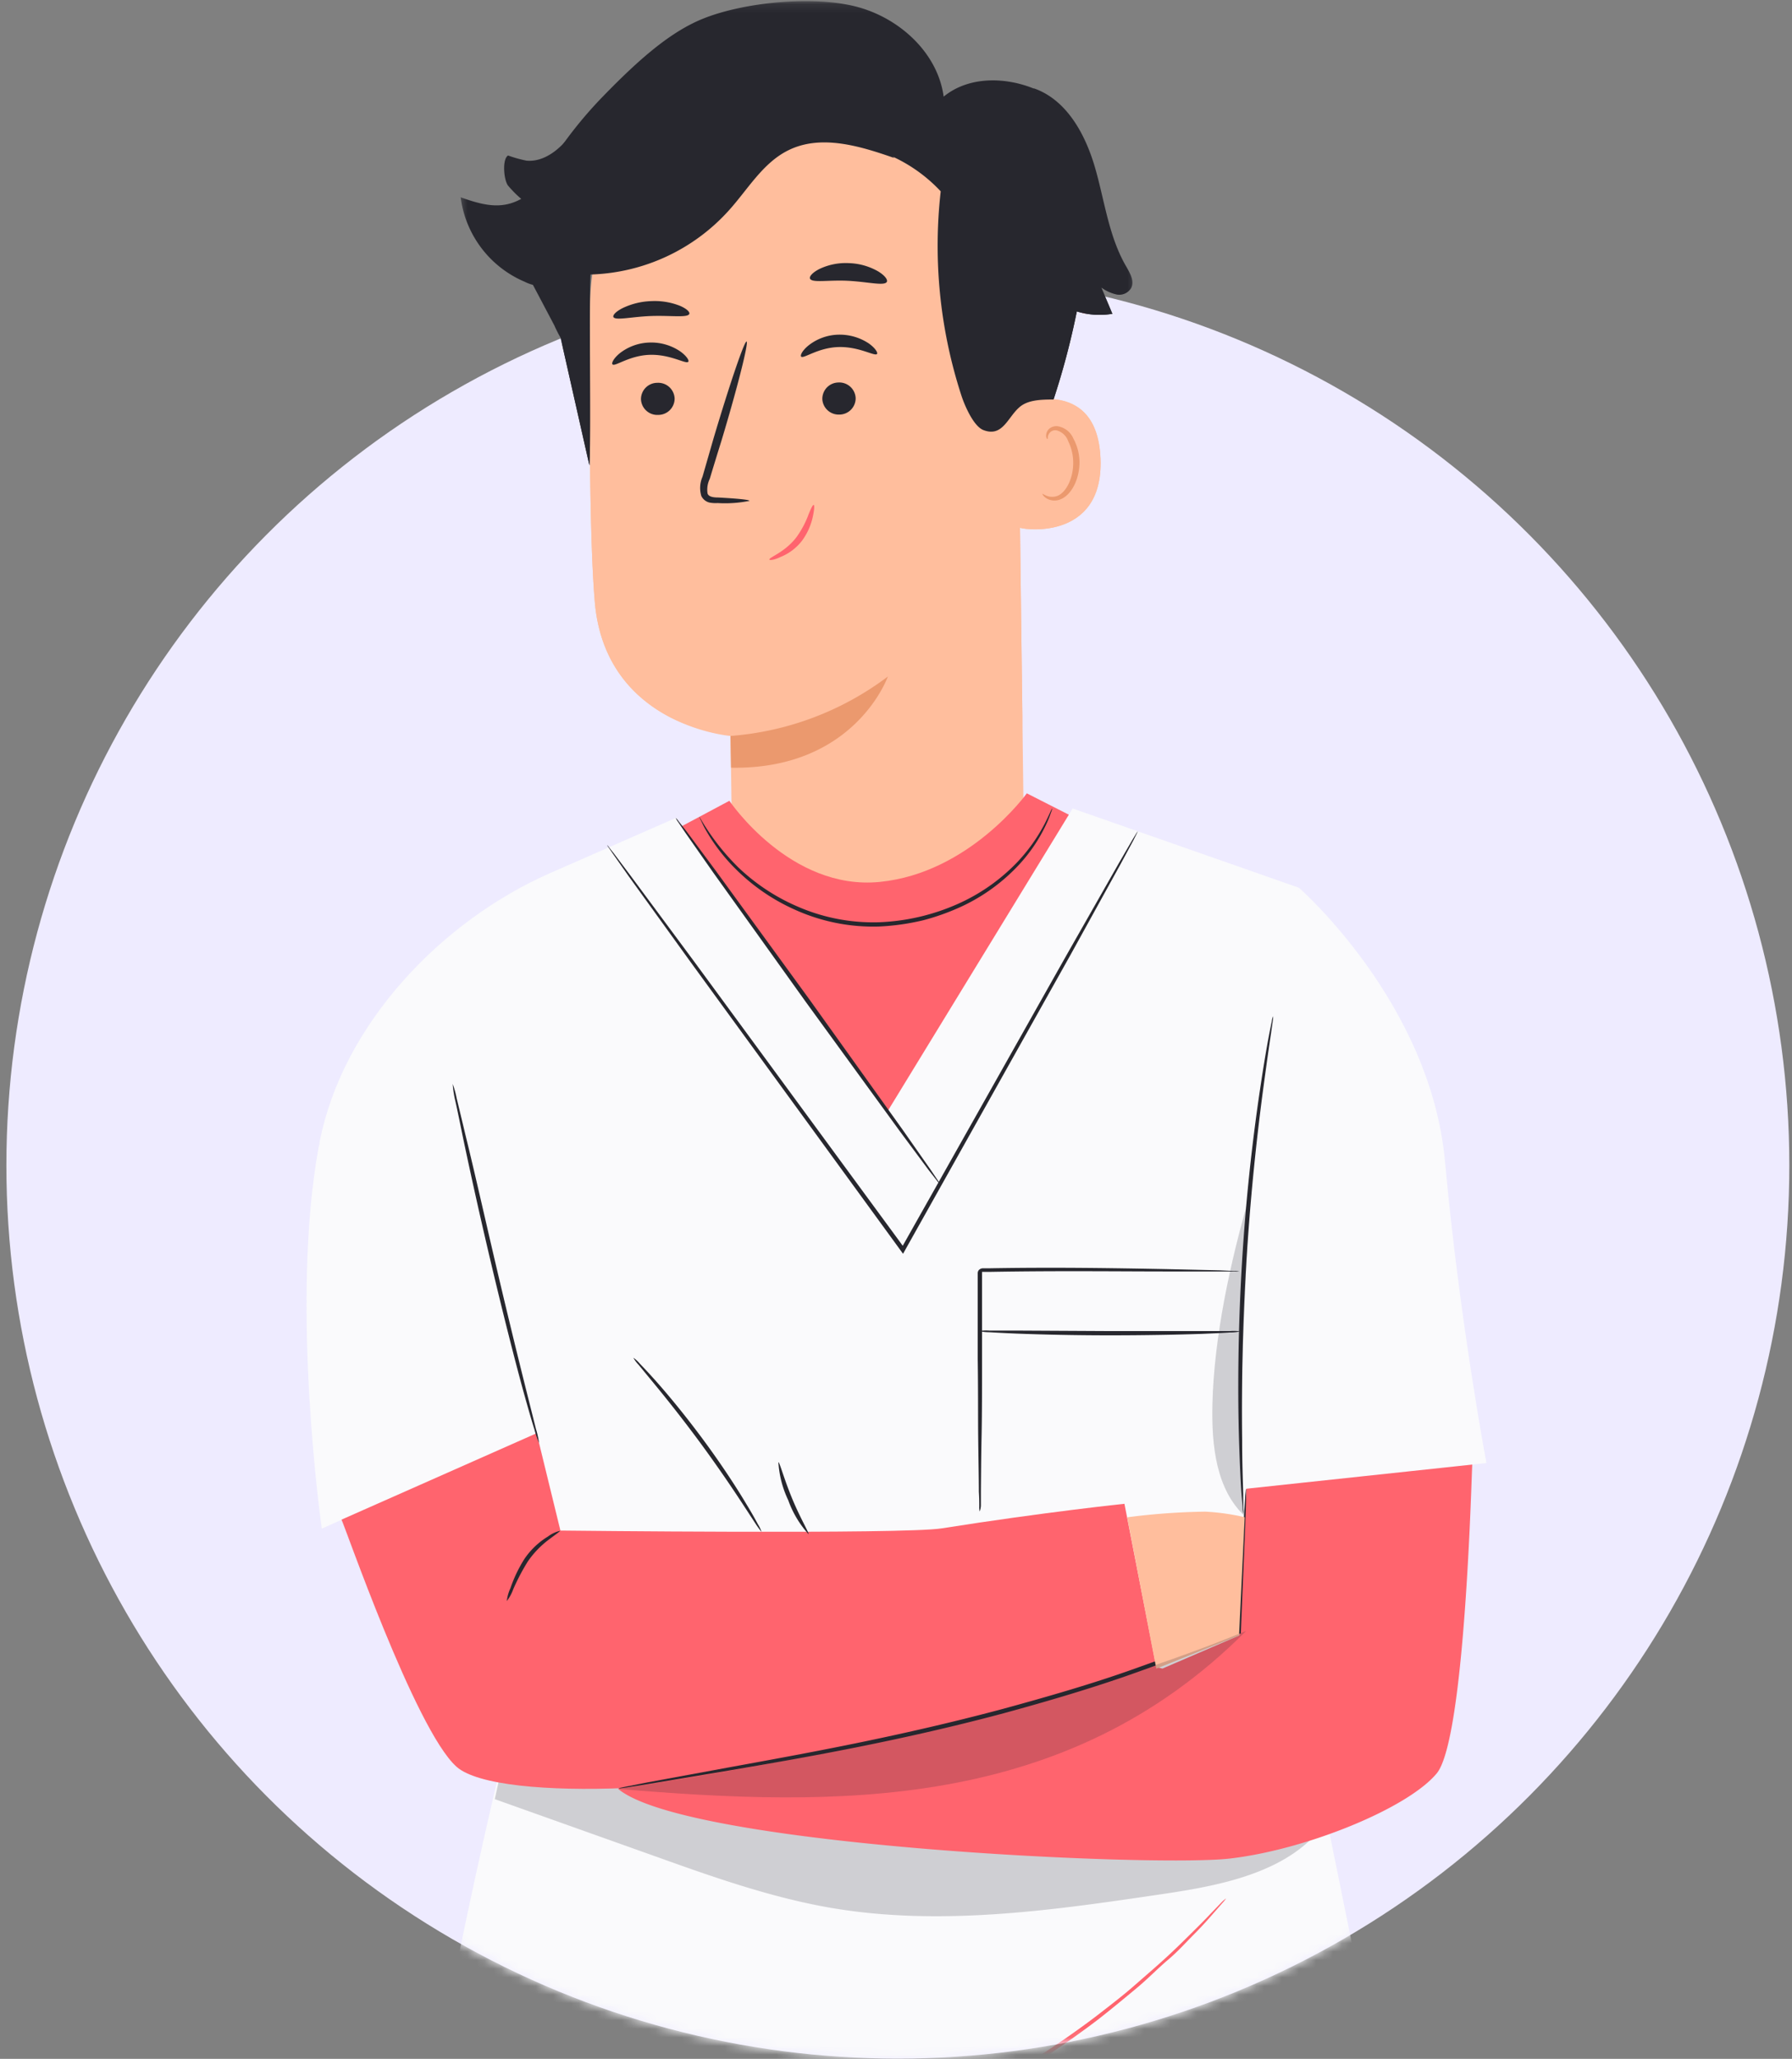 <svg xmlns="http://www.w3.org/2000/svg" width="209" height="240" fill="none" viewBox="0 0 209 240"><rect x="0" y="0" width="209" height="240" fill="#808080" stroke="none"/><ellipse cx="104.716" cy="135.847" fill="#EEEBFF" rx="103.971" ry="104.127"/><mask id="medic-crossed-arms-secondary_svg__a" width="209" height="209" x="0" y="31" maskUnits="userSpaceOnUse" style="mask-type:alpha"><ellipse cx="104.716" cy="135.847" fill="#fff" rx="103.971" ry="104.127"/></mask><g mask="url(#medic-crossed-arms-secondary_svg__a)"><path fill="#FFBE9D" d="m118.651 36.438.715 57.31c.124 9.743-1.686 24.085-17.084 23.579-13.339-1.45-16.864-14.084-16.96-23.178-.057-4.323-.104-7.92-.133-8.36 0 0-14.587-1.192-15.816-15.62-.6-6.975-.658-21.432-.562-34.514a27 27 0 0 1 7.273-18.252 26.92 26.92 0 0 1 17.709-8.466l1.391-.105c15.092-.182 23.668 12.51 23.467 27.606"/><path fill="#EB996E" d="M85.19 85.79a34.9 34.9 0 0 0 18.36-6.928s-3.811 10.879-18.294 10.63z"/><path fill="#27272E" d="M93.44 41.571c.286.286 1.953-1.05 4.364-1.116s4.221 1.116 4.478.81c.124-.142-.181-.677-.953-1.23a6.14 6.14 0 0 0-3.592-1.021 5.83 5.83 0 0 0-3.458 1.269c-.734.601-.972 1.155-.839 1.288m2.468 4.962a1.91 1.91 0 0 0 1.981 1.794 1.904 1.904 0 0 0 1.906-1.908 1.91 1.91 0 0 0-1.273-1.728 1.9 1.9 0 0 0-.747-.105 1.9 1.9 0 0 0-1.737 1.214 1.9 1.9 0 0 0-.13.733M87.41 58.385c0-.134-1.392-.268-3.65-.392-.572 0-1.115-.086-1.238-.467a2.87 2.87 0 0 1 .257-1.708q.638-2.119 1.362-4.437c1.906-6.317 3.183-11.451 2.935-11.566-.248-.114-1.982 4.991-3.859 11.298l-1.286 4.466a3.25 3.25 0 0 0-.134 2.243 1.44 1.44 0 0 0 .953.763q.473.087.953.057a14.4 14.4 0 0 0 3.706-.257m7.061-25.908c.238.535 2.162.134 4.478.258s4.22.63 4.487.115c.115-.248-.238-.745-1.029-1.222a7.3 7.3 0 0 0-3.382-.954 7.14 7.14 0 0 0-3.45.678c-.81.41-1.2.868-1.105 1.125m-22.924 4.485c.257.43 2.144-.047 4.42-.124 2.278-.076 4.183.22 4.422-.229.105-.22-.277-.61-1.067-.954a8 8 0 0 0-3.373-.553 8.3 8.3 0 0 0-3.364.83c-.781.4-1.143.82-1.038 1.03"/><path fill="#FFBE9D" d="M118.261 47.21c.238-.123 9.689-3.654 10.09 6.241.4 9.896-9.595 8.264-9.624 7.978-.028-.287-.466-14.218-.466-14.218"/><path fill="#EB996E" d="M121.595 57.554s.172.115.467.239c.417.162.879.162 1.296 0 1.02-.43 1.839-2.118 1.81-3.912a5.7 5.7 0 0 0-.581-2.443 1.97 1.97 0 0 0-1.353-1.27.86.86 0 0 0-.953.516c-.123.277-.057.477-.104.496-.048.02-.22-.162-.153-.572.041-.25.169-.477.362-.64a1.28 1.28 0 0 1 .953-.286 2.42 2.42 0 0 1 1.858 1.46c.454.839.696 1.775.705 2.73 0 2.003-.953 3.911-2.334 4.379a1.81 1.81 0 0 1-1.582-.2c-.362-.258-.429-.477-.391-.497"/><path fill="#FF646E" d="M89.734 65.236c-.114-.248 1.82-.83 3.183-2.653a11 11 0 0 0 1.372-2.586c.285-.715.505-1.164.61-1.135s.076.524-.086 1.297a7.3 7.3 0 0 1-1.268 2.863 5.97 5.97 0 0 1-2.525 1.909c-.752.372-1.267.39-1.286.305"/><path fill="#27272E" d="M131.4 31.151c-2.067-3.483-2.544-7.634-3.668-11.546s-3.287-7.93-7.108-9.294h-.086c-3.42-1.374-7.622-1.393-10.48.954-.696-5.143-5.203-9.208-10.214-10.496S86.79.244 81.988 2.18c-3.716 1.498-7.308 4.57-11.681 9.075a48.4 48.4 0 0 0-5.04 6.116l-4.355 13.483 3.735 7.071q.324.738.734 1.431l3.363 14.896c.22-4.065-.076-18.188.134-22.253a22.6 22.6 0 0 0 16.121-7.462c2.22-2.452 3.954-5.534 6.917-7.004 3.812-1.908 8.375-.515 12.387.888l-.172-.153c2.104.972 4 2.343 5.584 4.036a56.4 56.4 0 0 0 2.429 23.856c.381 1.155 1.41 3.53 2.544 3.97 2.211.858 2.811-1.403 4.145-2.605.953-.888 2.449-.955 4.04-.955a89 89 0 0 0 2.715-10.267 9 9 0 0 0 4.145.277l-1.277-3.054c.53.386 1.133.66 1.772.802a1.61 1.61 0 0 0 1.687-.735c.419-.802-.086-1.67-.515-2.443"/><path fill="#FF646E" d="M105.512 13.02q.775.61 1.448 1.327a10.3 10.3 0 0 1 2.211 4.771c.248 1.206.372 2.434.372 3.665 0 1.335-.105 2.757-.21 4.255a38 38 0 0 0-.105 4.771c.044.84.152 1.677.324 2.5.128.88.479 1.71 1.02 2.415a2.16 2.16 0 0 0 2.029.687 3.23 3.23 0 0 0 1.829-1.03 7.43 7.43 0 0 0 1.391-3.675h-.304a12.1 12.1 0 0 0 1.753 3.025 4.33 4.33 0 0 0 2.811 1.527 2.86 2.86 0 0 0 1.486-.258c.42-.215.77-.546 1.01-.954.211-.392.316-.833.305-1.279a1.78 1.78 0 0 0-.467-1.116l-.153.134a9.4 9.4 0 0 0 3.097 2.328c.41.181.734.296.953.372q.165.065.343.086l-.324-.143c-.219-.086-.534-.22-.953-.42a9.5 9.5 0 0 1-2.992-2.357l-.152.134a1.85 1.85 0 0 1 .095 2.147 2.17 2.17 0 0 1-.953.878 2.5 2.5 0 0 1-1.353.219 4.04 4.04 0 0 1-2.601-1.45 12 12 0 0 1-1.686-2.959l-.21-.467-.095.506a7.16 7.16 0 0 1-1.325 3.502 2.86 2.86 0 0 1-1.638.954 1.84 1.84 0 0 1-1.725-.573 5 5 0 0 1-.953-2.27 16.6 16.6 0 0 1-.314-2.443 38 38 0 0 1 .086-4.695c.095-1.498.19-2.93.171-4.275a17.8 17.8 0 0 0-.419-3.712 10.3 10.3 0 0 0-2.344-4.838 5.9 5.9 0 0 0-1.458-1.288"/><path fill="#27272E" d="M71.44 42.478c.286.295 1.954-1.05 4.364-1.117s4.212 1.126 4.469.811c.124-.133-.172-.668-.953-1.221a6.04 6.04 0 0 0-3.582-1.021 5.9 5.9 0 0 0-3.469 1.26c-.733.61-.972 1.154-.829 1.288m3.316 4.055a1.91 1.91 0 0 0 1.273 1.728c.24.084.493.12.747.104a1.904 1.904 0 0 0 1.905-1.908 1.91 1.91 0 0 0-1.273-1.728 1.9 1.9 0 0 0-.747-.104 1.904 1.904 0 0 0-1.905 1.908m-8.252-30.754c-1.21 1.64-3.077 3.139-5.097 2.948a15 15 0 0 1-2.153-.601c-.706.43-.505 2.862 0 3.511q.702.838 1.534 1.546c-2.354 1.308-4.526.706-7.06-.181a12.4 12.4 0 0 0 2.426 5.924 12.4 12.4 0 0 0 5.053 3.924 4.35 4.35 0 0 0 3.982 0 5.03 5.03 0 0 0 1.706-3.13 54.3 54.3 0 0 0 1.61-13.293z"/><path fill="#FF646E" d="m78.396 96.907 6.67-3.56s7.06 10.497 17.54 9.457 17.151-10.325 17.151-10.325l6.669 3.388-22.867 37.567z"/><path fill="#FAFAFC" d="m153.543 206.203-7.727-52.978 5.669-49.744-26.383-9.237-21.591 35.307-24.677-34.21-14.645 6.423c-12.758 5.601-24.277 17.7-26.916 31.394 0 .181-.067.362-.105.544-3.383 18.34.362 44.485.362 44.485l25.02-11.088-2.02-8.845 4.765 20.191s-20.438 74.601-17.532 99.058c0 0 38.579 8.588 74.109 2.758s45.172-7.481 45.172-7.481z"/><path fill="#FAFAFC" d="M151.485 103.481s15.35 13.359 17.045 31.919 4.831 35.144 4.831 35.144l-30.937 3.311s-.724-12.729 0-13.502 5.802-38.97 5.802-38.97z"/><path fill="#27272E" d="m58.825 204.6-1.115 5.125 18.751 6.679c6.67 2.386 13.396 4.771 20.39 5.983 12.815 2.204 25.954.296 38.826-1.612 7.184-1.06 15.245-2.672 19.209-8.779a351.2 351.2 0 0 1-96.061-7.396" opacity=".2"/><path fill="#FF646E" d="M39.826 177.147c.239.258 8.576 24.476 13.416 28.799 4.84 4.322 32.871 2.805 44.715-1.527 11.843-4.332 36.997-9.59 36.997-9.59l-3.811-19.533s-9.204.954-21.305 2.863c-4.383.715-44.477.257-44.477.257l-2.772-11.345z"/><path fill="#FF646E" d="M171.712 170.725c-.067 0-.762 31.91-4.145 35.994s-15.244 8.912-24.162 9.933c-8.919 1.021-63.333-1.46-71.308-8.12l31.442-21.947 32.034 7.92 8.965-3.865.82-17.1zm-28.716 50.574q-.193.285-.429.535l-1.296 1.479a44 44 0 0 1-2.125 2.28c-.857.859-1.791 1.909-2.925 2.863s-2.334 2.204-3.716 3.349c-1.381 1.145-2.858 2.376-4.459 3.626a106 106 0 0 1-10.938 7.291 108 108 0 0 1-11.805 5.811c-1.906.725-3.659 1.46-5.374 2.013-.848.287-1.667.582-2.458.83l-2.306.678c-1.458.448-2.81.754-3.983 1.04a53 53 0 0 1-3.048.668l-1.906.353q-.336.07-.676.095.318-.13.657-.19l1.906-.449a54 54 0 0 0 3.02-.744c1.172-.325 2.506-.639 3.954-1.117l2.277-.696c.791-.258 1.6-.563 2.449-.859 1.705-.563 3.468-1.307 5.336-2.052a105 105 0 0 0 22.638-13.034c1.591-1.231 3.116-2.395 4.469-3.579 1.353-1.183 2.61-2.261 3.735-3.292s2.105-2.004 2.972-2.862 1.601-1.584 2.182-2.214l1.363-1.412q.226-.225.486-.411"/><path fill="#27272E" d="m132.705 96.907-.124.257-.39.783-1.544 2.862-5.793 10.497-19.342 34.505-.19.343-.229-.315-.743-1.021-23.82-32.691-7.175-9.943-1.905-2.71c-.2-.296-.362-.535-.496-.716a2 2 0 0 1-.152-.258q.11.105.2.23c.133.171.305.4.533.677l2.001 2.662 7.299 9.848 23.944 32.605.743 1.021h-.419c7.622-13.502 14.473-25.678 19.456-34.504l5.917-10.392 1.629-2.805.438-.725c.095-.124.153-.22.162-.21m-18.446 79.286a2.3 2.3 0 0 1-.048-.591c0-.449 0-1.012-.048-1.699 0-1.546-.047-3.664-.076-6.25s0-5.792-.057-9.266v-10.009a.6.6 0 0 1 .114-.306.66.66 0 0 1 .515-.229h.762c8.051-.143 15.321 0 20.59.096l6.231.143 1.696.076q.3-.008.591.057a3.4 3.4 0 0 1-.591 0h-7.936c-5.269 0-12.558-.095-20.571.048h-.896a.1.1 0 0 0 0 .048v10.01c0 3.473 0 6.603-.057 9.265s-.057 4.704-.076 6.25v1.699a2.3 2.3 0 0 1-.143.658m31.07-2.643q.016.147 0 .296v.878c0 .801-.067 1.908-.105 3.339-.123 2.949-.295 7.119-.505 12.233v.125h-.123a371 371 0 0 1-12.454 4.675c-4.63 1.642-9.737 3.159-15.092 4.619-12.243 3.273-23.553 5.219-31.718 6.622l-9.681 1.622-2.63.42-.695.095h-.229s.076 0 .22-.066l.685-.143 2.62-.516 9.652-1.775c8.147-1.488 19.428-3.492 31.643-6.756 5.354-1.459 10.481-2.948 15.073-4.58a555 555 0 0 0 12.472-4.59l-.124.172c.277-5.105.505-9.284.667-12.223.086-1.413.162-2.529.21-3.34 0-.353.047-.64.067-.869q.01-.122.047-.238"/><path fill="#FFBE9D" d="M131.467 176.871a78 78 0 0 1 9.109-.659c1.547.079 3.084.297 4.592.649l-.657 13.789-9.652 3.864z"/><path fill="#27272E" d="M52.794 126.354q.3.795.457 1.632c.277 1.135.639 2.653 1.077 4.485.953 3.864 2.125 9.065 3.468 14.819a1012 1012 0 0 0 3.583 14.79l1.124 4.476c.168.538.29 1.091.362 1.65a11 11 0 0 1-.543-1.603c-.334-1.04-.762-2.557-1.286-4.437-1.03-3.759-2.354-8.979-3.726-14.762a594 594 0 0 1-3.325-14.857c-.381-1.851-.686-3.378-.953-4.523a13 13 0 0 1-.238-1.67m91.859 28.846a5.4 5.4 0 0 1-1.201.124c-.771.058-1.905.105-3.258.163-2.763.095-6.574.171-10.786.171s-8.022-.095-10.776-.2a174 174 0 0 1-3.268-.162 5.6 5.6 0 0 1-1.191-.134 5 5 0 0 1 1.201-.057h3.268l10.766.057h14.044a5.2 5.2 0 0 1 1.201.038M88.82 178.569s-.239-.267-.601-.801l-1.477-2.262a161 161 0 0 0-5.078-7.328 164 164 0 0 0-5.488-7.024l-1.715-2.08a3.7 3.7 0 0 1-.591-.801q.414.282.733.668a68 68 0 0 1 1.84 1.984c1.524 1.709 3.544 4.151 5.621 6.966s3.811 5.468 4.974 7.424a45 45 0 0 1 1.353 2.357c.179.28.323.582.428.897m5.469.258a11.8 11.8 0 0 1-2.353-3.941 12 12 0 0 1-1.153-4.447c.143 0 .638 1.909 1.61 4.256s2.02 4.055 1.896 4.132m15.331-40.803a2.2 2.2 0 0 1-.353-.41l-.952-1.212-3.364-4.532-10.938-15.03-10.833-15.134-3.24-4.627-.857-1.27a2.4 2.4 0 0 1-.277-.467q.203.183.353.41l.953 1.212 3.363 4.533 10.957 15.048 10.834 15.134 3.239 4.628.858 1.269q.152.21.257.448m13.101-43.78q-.046.258-.153.497-.242.719-.572 1.402a18.3 18.3 0 0 1-3.096 4.6 21.6 21.6 0 0 1-6.622 4.866 27 27 0 0 1-4.583 1.661 27.6 27.6 0 0 1-5.183.734 22.15 22.15 0 0 1-9.852-1.985 23 23 0 0 1-6.784-4.647 21 21 0 0 1-3.411-4.36q-.387-.647-.696-1.336a2.6 2.6 0 0 1-.21-.487 27.2 27.2 0 0 0 4.565 5.935 23.3 23.3 0 0 0 6.726 4.476 22.1 22.1 0 0 0 9.643 1.908 24.95 24.95 0 0 0 9.594-2.309 21.9 21.9 0 0 0 6.556-4.695 20 20 0 0 0 3.182-4.447c.591-1.154.838-1.832.896-1.813"/><path fill="#27272E" d="M72.097 208.532c25.43 2.128 52.204 2.691 73.242-18.417-22.134 9.094-49.593 14.886-73.242 18.417m73.175-31.709c-3.478-3.168-3.973-8.397-3.868-13.102.181-7.872 2.086-16.622 4.278-24.18-.448 13.417-1.449 25.23-.563 37.33" opacity=".2"/><path fill="#27272E" d="M65.323 178.445c0 .067-.457.382-1.22.954a11 11 0 0 0-2.534 2.605 25 25 0 0 0-1.715 3.264 5 5 0 0 1-.743 1.364 4.7 4.7 0 0 1 .42-1.498 16 16 0 0 1 1.629-3.406 8.9 8.9 0 0 1 2.744-2.615 3.8 3.8 0 0 1 1.42-.668m83.159-59.982q.012.298-.047.591c-.057.43-.134.954-.238 1.68-.22 1.45-.515 3.559-.867 6.173a283 283 0 0 0-1.982 20.459 291 291 0 0 0-.477 20.554c0 2.634.086 4.771.124 6.231v1.699q.037.295 0 .591a4 4 0 0 1-.076-.591c0-.439-.076-1.002-.124-1.689-.105-1.47-.2-3.598-.286-6.231-.162-5.268-.143-12.558.334-20.593a232 232 0 0 1 2.134-20.487c.391-2.605.743-4.704 1.02-6.155.133-.677.247-1.231.333-1.66q.038-.296.152-.572"/></g><mask id="medic-crossed-arms-secondary_svg__b" width="80" height="85" x="53" y="0" maskUnits="userSpaceOnUse" style="mask-type:alpha"><path fill="#fff" d="M53.452.132h79.227v84.119H53.452z"/></mask><g mask="url(#medic-crossed-arms-secondary_svg__b)"><path fill="#FFBE9D" d="m118.651 36.438.715 57.31c.124 9.743-1.686 24.085-17.084 23.579-13.339-1.45-16.864-14.084-16.96-23.178-.057-4.323-.104-7.92-.133-8.36 0 0-14.587-1.192-15.816-15.62-.6-6.975-.658-21.432-.562-34.514a27 27 0 0 1 7.273-18.252 26.92 26.92 0 0 1 17.709-8.466l1.391-.105c15.092-.182 23.668 12.51 23.467 27.606"/><path fill="#EB996E" d="M85.19 85.79a34.9 34.9 0 0 0 18.36-6.928s-3.811 10.879-18.294 10.63z"/><path fill="#27272E" d="M93.44 41.571c.286.286 1.953-1.05 4.364-1.116s4.221 1.116 4.478.81c.124-.142-.181-.677-.953-1.23a6.14 6.14 0 0 0-3.592-1.021 5.83 5.83 0 0 0-3.458 1.269c-.734.601-.972 1.155-.839 1.288m2.467 4.962a1.91 1.91 0 0 0 1.982 1.794 1.904 1.904 0 0 0 1.906-1.908 1.91 1.91 0 0 0-2.02-1.832 1.9 1.9 0 0 0-1.737 1.213 1.9 1.9 0 0 0-.13.733M87.41 58.385c0-.134-1.392-.268-3.65-.392-.572 0-1.115-.086-1.238-.467a2.87 2.87 0 0 1 .257-1.708q.638-2.119 1.362-4.437c1.906-6.317 3.183-11.451 2.935-11.566-.248-.114-1.982 4.991-3.859 11.298l-1.286 4.466a3.25 3.25 0 0 0-.134 2.243 1.44 1.44 0 0 0 .953.763q.473.087.953.057a14.4 14.4 0 0 0 3.706-.257m7.061-25.908c.237.535 2.162.134 4.478.258s4.22.63 4.487.115c.115-.248-.238-.745-1.029-1.222a7.3 7.3 0 0 0-3.382-.954 7.14 7.14 0 0 0-3.45.678c-.81.41-1.2.868-1.105 1.125m-22.924 4.485c.257.43 2.144-.047 4.42-.124 2.278-.076 4.183.22 4.422-.229.105-.22-.277-.61-1.067-.954a8 8 0 0 0-3.373-.553 8.3 8.3 0 0 0-3.364.83c-.781.4-1.143.82-1.038 1.03"/><path fill="#FFBE9D" d="M118.261 47.21c.238-.123 9.689-3.654 10.09 6.241.4 9.896-9.595 8.264-9.624 7.978-.028-.287-.466-14.218-.466-14.218"/><path fill="#EB996E" d="M121.595 57.554s.172.115.467.239c.417.162.879.162 1.296 0 1.02-.43 1.839-2.118 1.81-3.912a5.7 5.7 0 0 0-.581-2.443 1.97 1.97 0 0 0-1.353-1.27.86.86 0 0 0-.953.516c-.124.277-.057.477-.104.496-.048.02-.22-.162-.153-.572.041-.25.169-.477.362-.64a1.28 1.28 0 0 1 .953-.286 2.42 2.42 0 0 1 1.858 1.46c.454.839.696 1.775.705 2.73 0 2.003-.953 3.911-2.334 4.379a1.81 1.81 0 0 1-1.582-.2c-.362-.258-.429-.477-.391-.497"/><path fill="#FF646E" d="M89.734 65.236c-.114-.248 1.82-.83 3.183-2.653a11 11 0 0 0 1.372-2.586c.285-.715.505-1.164.61-1.135s.076.524-.086 1.297a7.3 7.3 0 0 1-1.268 2.863 5.97 5.97 0 0 1-2.525 1.909c-.752.372-1.267.39-1.286.305"/><path fill="#27272E" d="M131.4 31.151c-2.067-3.483-2.544-7.634-3.668-11.546s-3.287-7.93-7.108-9.294h-.086c-3.42-1.374-7.622-1.393-10.48.954-.696-5.143-5.203-9.208-10.214-10.496S86.79.244 81.988 2.18c-3.716 1.498-7.308 4.57-11.681 9.075a48.4 48.4 0 0 0-5.04 6.116l-4.355 13.483 3.735 7.071q.324.738.734 1.431l3.363 14.896c.22-4.065-.076-18.188.134-22.253a22.6 22.6 0 0 0 16.121-7.462c2.22-2.452 3.954-5.534 6.917-7.004 3.812-1.908 8.375-.515 12.387.888l-.172-.153c2.104.972 4 2.343 5.584 4.036a56.4 56.4 0 0 0 2.429 23.856c.381 1.155 1.41 3.53 2.544 3.97 2.211.858 2.811-1.403 4.145-2.605.953-.888 2.449-.955 4.04-.955a89 89 0 0 0 2.715-10.267 9 9 0 0 0 4.145.277l-1.277-3.054c.53.386 1.133.66 1.772.802a1.61 1.61 0 0 0 1.687-.735c.419-.802-.086-1.67-.515-2.443"/><path fill="#27272E" d="M71.44 42.478c.286.295 1.954-1.05 4.364-1.117s4.212 1.126 4.469.811c.124-.133-.172-.668-.953-1.221a6.03 6.03 0 0 0-3.582-1.021 5.9 5.9 0 0 0-3.469 1.26c-.733.61-.972 1.154-.829 1.288m3.316 4.055a1.91 1.91 0 0 0 1.273 1.728c.24.084.493.12.747.104a1.904 1.904 0 0 0 1.905-1.908 1.91 1.91 0 0 0-2.02-1.832 1.904 1.904 0 0 0-1.905 1.908m-8.252-30.754c-1.21 1.64-3.077 3.139-5.097 2.948a15 15 0 0 1-2.153-.601c-.706.43-.505 2.862 0 3.511q.702.838 1.534 1.546c-2.354 1.308-4.526.706-7.06-.181a12.4 12.4 0 0 0 2.426 5.924 12.4 12.4 0 0 0 5.053 3.924 4.35 4.35 0 0 0 3.982 0 5.03 5.03 0 0 0 1.706-3.13 54.3 54.3 0 0 0 1.61-13.293z"/></g></svg>